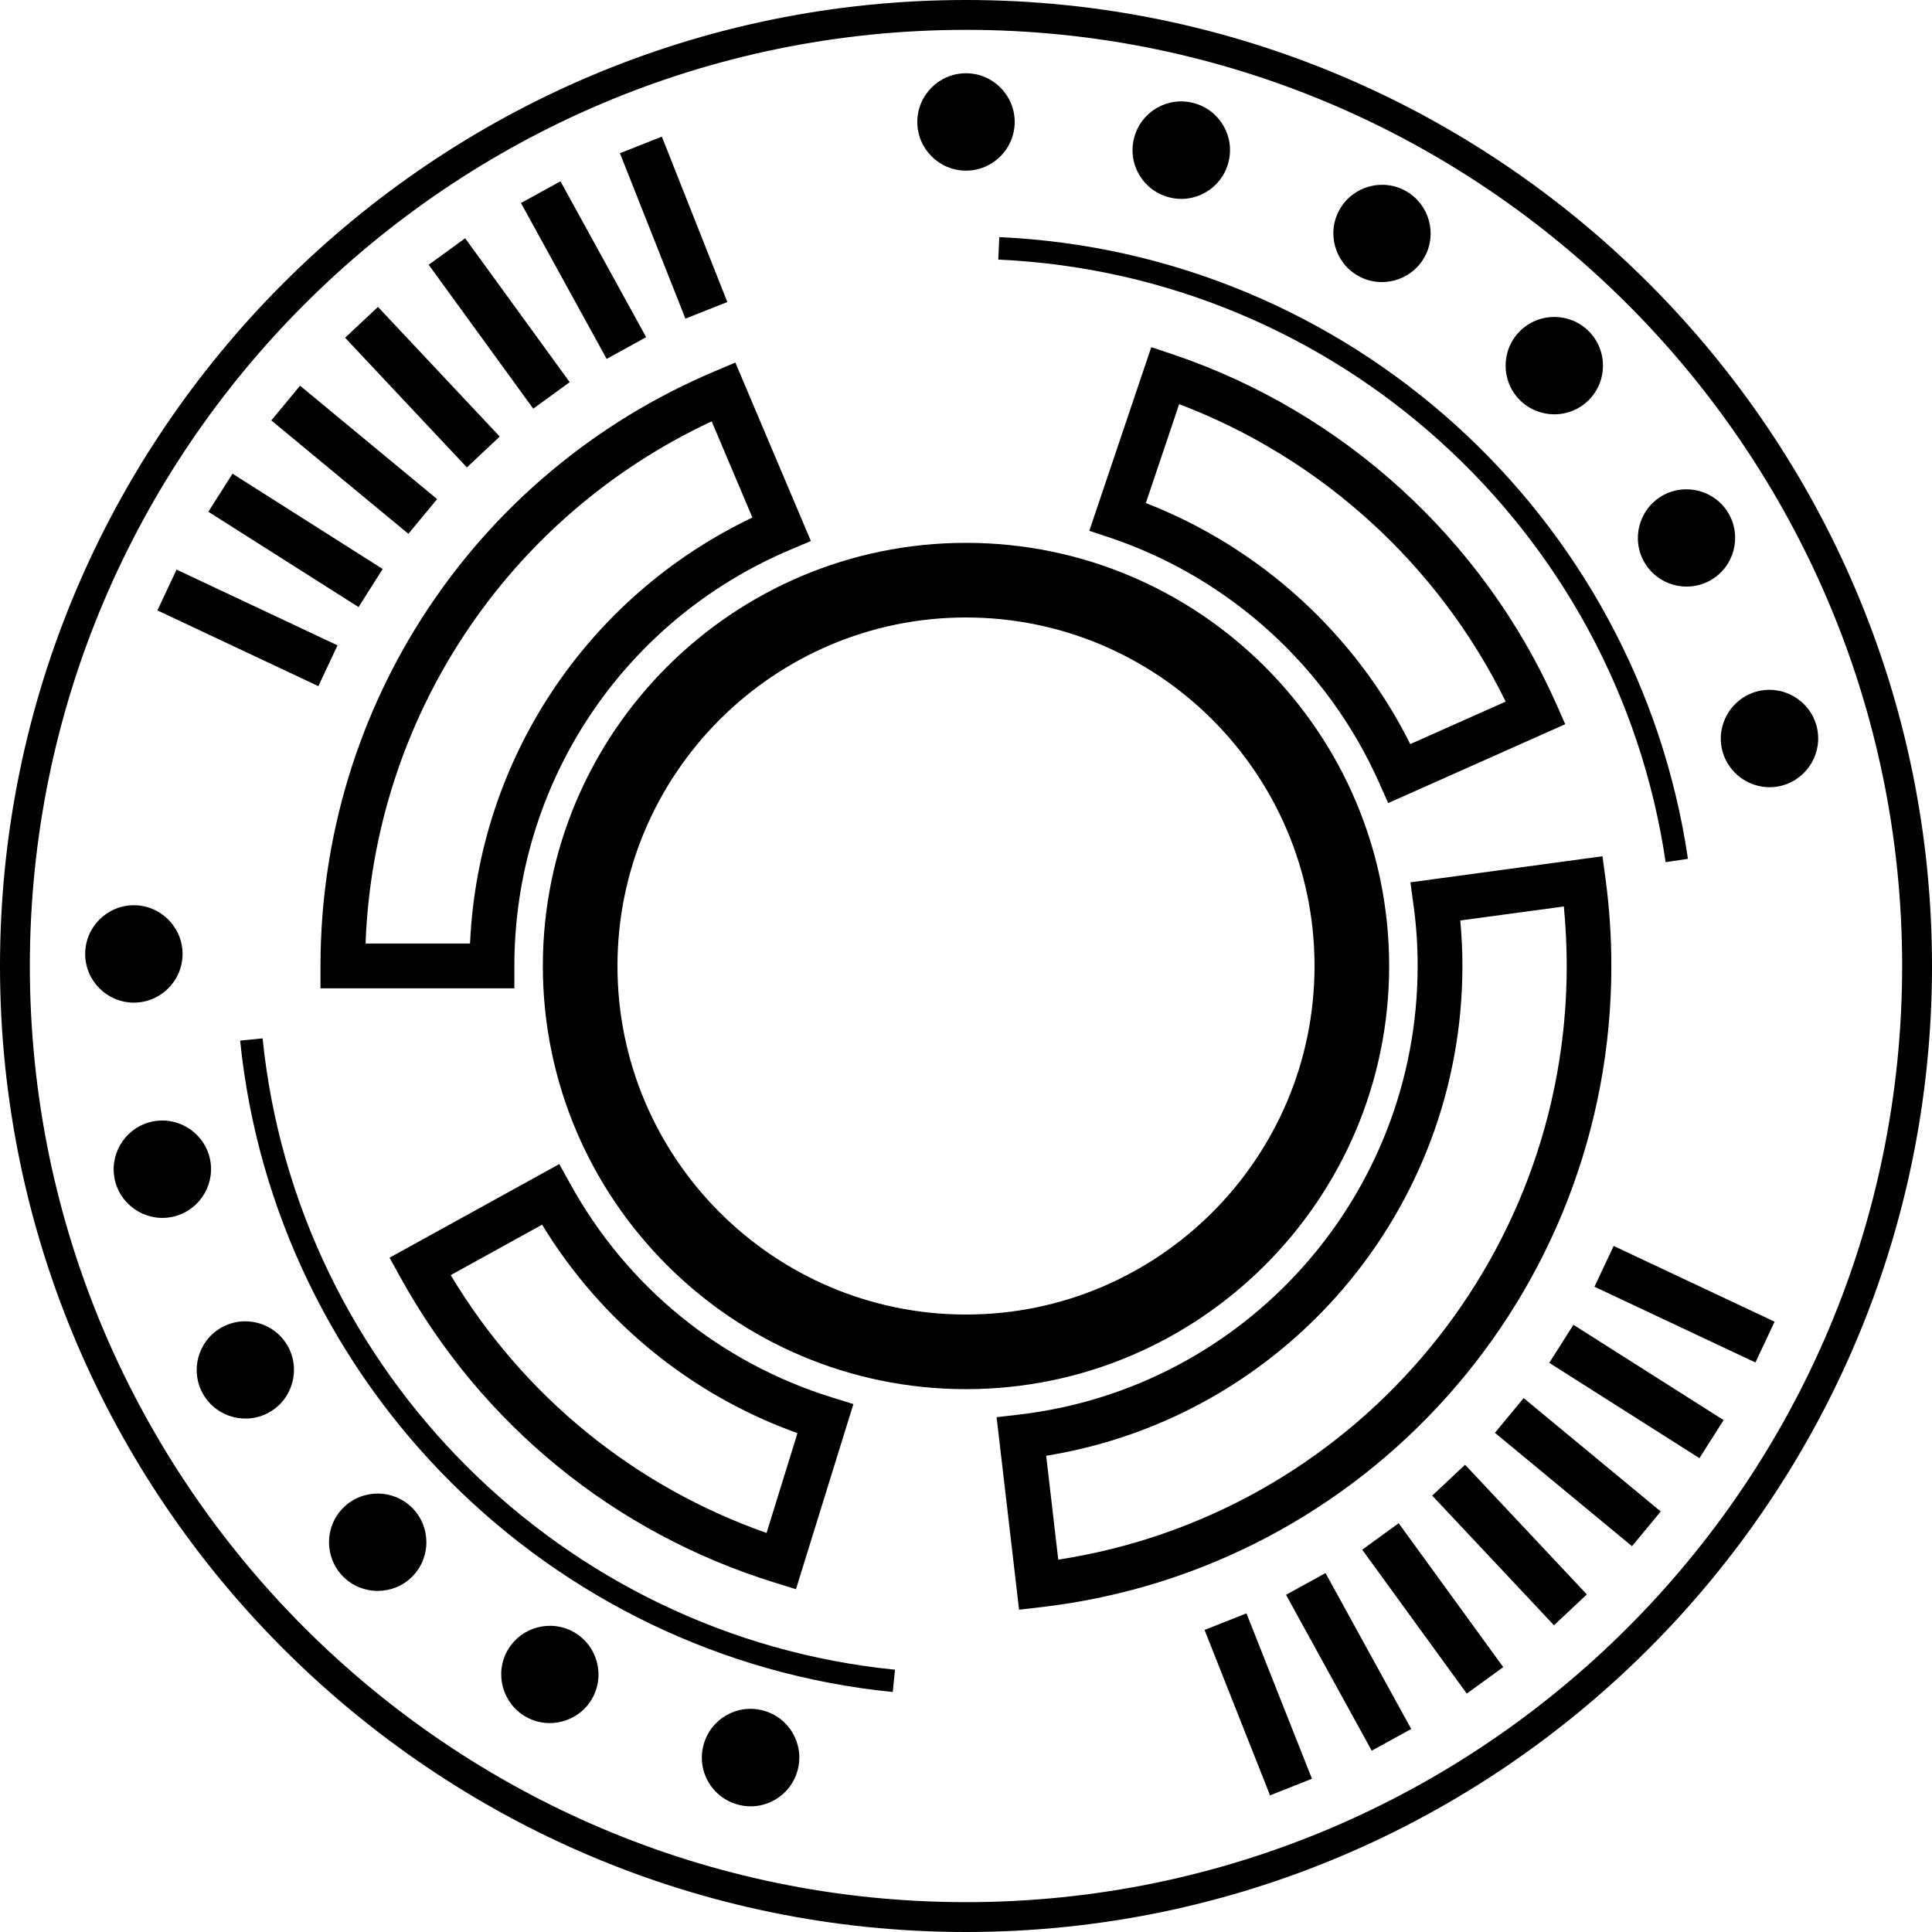 <?xml version="1.0" encoding="UTF-8"?>
<svg id="Capa_2" data-name="Capa 2" xmlns="http://www.w3.org/2000/svg" xmlns:xlink="http://www.w3.org/1999/xlink" viewBox="0 0 128.16 128.16">
  <defs>
    <style>
      
    </style>
    <linearGradient id="Degradado_sin_nombre_7" data-name="Degradado sin nombre 7" x1="26.17" y1="120.18" x2="97.17" y2="15.12" gradientUnits="userSpaceOnUse">
      <stop offset="0" stop-color="#2ba6fe"/>
      <stop offset="1" stop-color="aqua"/>
    </linearGradient>
    <linearGradient id="Degradado_sin_nombre_7-2" data-name="Degradado sin nombre 7" x1="23.26" y1="118.21" x2="94.25" y2="13.15" xlink:href="#Degradado_sin_nombre_7"/>
    <linearGradient id="Degradado_sin_nombre_7-3" data-name="Degradado sin nombre 7" x1="51.56" y1="137.33" x2="122.55" y2="32.28" xlink:href="#Degradado_sin_nombre_7"/>
    <linearGradient id="Degradado_sin_nombre_7-4" data-name="Degradado sin nombre 7" x1="30.78" y1="123.29" x2="101.77" y2="18.23" xlink:href="#Degradado_sin_nombre_7"/>
    <linearGradient id="Degradado_sin_nombre_7-5" data-name="Degradado sin nombre 7" x1="-1.52" y1="101.46" x2="69.48" y2="-3.59" xlink:href="#Degradado_sin_nombre_7"/>
  </defs>
  <g id="Capa_1-2" data-name="Capa 1">
    <g>
      <g>
        <path class="cls-6" d="M64.08,128.16C28.75,128.16,0,99.41,0,64.08S28.75,0,64.08,0s64.08,28.75,64.08,64.08-28.75,64.08-64.08,64.08Zm0-126.18C29.84,1.98,1.98,29.84,1.98,64.08s27.86,62.1,62.1,62.1,62.1-27.86,62.1-62.1S98.32,1.98,64.08,1.98Z"/>
        <path class="cls-3" d="M59.22,112.24c-22.77-2.27-40.98-20.45-43.29-43.21l1.49-.15c2.24,22.06,19.88,39.68,41.95,41.88l-.15,1.49Z"/>
        <path class="cls-3" d="M110.49,57.19c-3.26-22.15-21.88-38.96-44.27-39.97l.07-1.49c23.1,1.04,42.31,18.38,45.68,41.24l-1.48,.22Z"/>
        <path class="cls-3" d="M64.08,92.15c-15.48,0-28.07-12.59-28.07-28.07s12.59-28.07,28.07-28.07,28.07,12.59,28.07,28.07-12.59,28.07-28.07,28.07Zm0-51.19c-12.75,0-23.12,10.37-23.12,23.12s10.37,23.12,23.12,23.12,23.12-10.37,23.12-23.12-10.37-23.12-23.12-23.12Z"/>
        <path class="cls-2" d="M52.8,105.42l-1.42-.44c-10.62-3.29-19.43-10.48-24.82-20.25l-.72-1.3,11.26-6.21,.72,1.3c3.77,6.84,9.94,11.87,17.37,14.18l1.42,.44-3.81,12.28Zm-22.9-20.83c4.81,8.01,12.16,14.01,20.95,17.1l2.05-6.62c-7.07-2.54-13.01-7.39-16.94-13.83l-6.07,3.35Z"/>
        <path class="cls-1" d="M67.6,106.78l-1.49-12.77,1.47-.17c15.08-1.76,26.46-14.55,26.46-29.76,0-1.37-.09-2.74-.28-4.08l-.2-1.47,12.74-1.73,.2,1.47c.26,1.92,.39,3.87,.39,5.81,0,21.74-16.26,40.02-37.82,42.53l-1.47,.17Zm1.8-10.2l.8,6.88c19.33-2.98,33.73-19.65,33.73-39.39,0-1.31-.07-2.63-.19-3.94l-6.87,.93c.09,1,.14,2,.14,3,0,16.22-11.77,29.94-27.61,32.51Z"/>
        <path class="cls-4" d="M92.08,53.26l-.6-1.35c-3.41-7.65-9.9-13.56-17.81-16.23l-1.41-.47,4.11-12.18,1.41,.47c11.31,3.81,20.59,12.26,25.45,23.18l.6,1.36-11.74,5.23Zm-16.07-19.89c7.6,2.96,13.89,8.68,17.54,15.99l6.33-2.82c-4.45-9.07-12.23-16.15-21.66-19.73l-2.21,6.56Z"/>
        <path class="cls-5" d="M34.11,65.56h-12.85v-1.48c0-17.25,10.26-32.74,26.15-39.45l1.37-.58,5.01,11.84-1.37,.58c-11.12,4.7-18.3,15.54-18.3,27.62v1.48Zm-9.86-2.97h6.93c.54-12.17,7.73-23.01,18.73-28.26l-2.7-6.38c-13.57,6.34-22.41,19.68-22.96,34.64Z"/>
      </g>
      <g>
        <g>
          <rect class="cls-3" x="43.19" y="9.2" width="2.99" height="11.8" transform="translate(-2.42 17.51) rotate(-21.6)"/>
          <rect class="cls-3" x="37.21" y="12.02" width="2.99" height="11.8" transform="translate(-3.84 20.86) rotate(-28.8)"/>
          <rect class="cls-3" x="31.62" y="15.56" width="2.99" height="11.8" transform="translate(-6.29 23.56) rotate(-36)"/>
          <rect class="cls-3" x="26.52" y="19.78" width="2.99" height="11.8" transform="translate(-9.98 26.14) rotate(-43.2)"/>
          <rect class="cls-3" x="22" y="24.6" width="2.99" height="11.8" transform="translate(-14.98 29.16) rotate(-50.4)"/>
          <rect class="cls-3" x="18.11" y="29.95" width="2.99" height="11.8" transform="translate(-21.17 33.19) rotate(-57.6)"/>
          <rect class="cls-3" x="14.92" y="35.75" width="2.99" height="11.8" transform="translate(-28.26 38.77) rotate(-64.8)"/>
          <rect class="cls-3" x="81.98" y="107.16" width="2.99" height="11.8" transform="translate(202.7 187.45) rotate(158.4)"/>
          <rect class="cls-3" x="87.96" y="104.34" width="2.99" height="11.8" transform="translate(220.96 163.75) rotate(151.2)"/>
          <rect class="cls-3" x="93.55" y="100.8" width="2.99" height="11.8" transform="translate(234.65 137.15) rotate(144)"/>
          <rect class="cls-3" x="98.65" y="96.58" width="2.99" height="11.8" transform="translate(243.29 108.64) rotate(136.8)"/>
          <rect class="cls-3" x="103.17" y="91.76" width="2.99" height="11.8" transform="translate(246.63 79.26) rotate(129.6)"/>
          <rect class="cls-3" x="107.06" y="86.41" width="2.99" height="11.8" transform="translate(244.66 50.11) rotate(122.4)"/>
          <rect class="cls-3" x="110.25" y="80.61" width="2.99" height="11.8" transform="translate(237.6 22.24) rotate(115.2)"/>
        </g>
        <g>
          <path class="cls-3" d="M67.31,8.09c0,1.78-1.45,3.23-3.23,3.23s-3.23-1.45-3.23-3.23,1.45-3.23,3.23-3.23,3.23,1.45,3.23,3.23Z"/>
          <path class="cls-3" d="M8.88,60.05c1.78,0,3.23,1.45,3.23,3.23s-1.45,3.23-3.23,3.23-3.23-1.45-3.23-3.23,1.45-3.23,3.23-3.23Z"/>
          <path class="cls-3" d="M9.93,74.44c1.72-.46,3.49,.56,3.96,2.28,.46,1.72-.56,3.49-2.28,3.96-1.72,.46-3.49-.56-3.96-2.28-.46-1.72,.56-3.49,2.28-3.96Z"/>
          <path class="cls-3" d="M14.66,88.08c1.54-.89,3.52-.36,4.41,1.18,.89,1.54,.36,3.52-1.18,4.41-1.54,.89-3.52,.36-4.41-1.18s-.36-3.52,1.18-4.41Z"/>
          <path class="cls-3" d="M22.77,100.02c1.26-1.26,3.31-1.26,4.57,0,1.26,1.26,1.26,3.31,0,4.57-1.26,1.26-3.31,1.26-4.57,0-1.26-1.26-1.26-3.31,0-4.57Z"/>
          <path class="cls-3" d="M33.68,109.46c.89-1.54,2.87-2.07,4.41-1.18,1.54,.89,2.07,2.87,1.18,4.41-.89,1.54-2.87,2.07-4.41,1.18-1.54-.89-2.07-2.87-1.18-4.41Z"/>
          <path class="cls-3" d="M46.67,115.75c.46-1.72,2.23-2.75,3.96-2.28,1.72,.46,2.75,2.23,2.28,3.96-.46,1.72-2.23,2.75-3.96,2.28-1.72-.46-2.75-2.23-2.28-3.96Z"/>
          <path class="cls-3" d="M118.22,52.11c-1.72,.46-3.49-.56-3.96-2.28-.46-1.72,.56-3.49,2.28-3.96,1.72-.46,3.49,.56,3.96,2.28,.46,1.72-.56,3.49-2.28,3.96Z"/>
          <path class="cls-3" d="M113.49,38.48c-1.54,.89-3.52,.36-4.41-1.18-.89-1.54-.36-3.52,1.18-4.41,1.54-.89,3.52-.36,4.41,1.18,.89,1.54,.36,3.52-1.18,4.41Z"/>
          <path class="cls-3" d="M105.39,26.54c-1.26,1.26-3.31,1.26-4.57,0s-1.26-3.31,0-4.57c1.26-1.26,3.31-1.26,4.57,0,1.26,1.26,1.26,3.31,0,4.57Z"/>
          <path class="cls-3" d="M94.47,17.1c-.89,1.54-2.87,2.07-4.41,1.18-1.54-.89-2.07-2.87-1.18-4.41,.89-1.54,2.87-2.07,4.41-1.18,1.54,.89,2.07,2.87,1.18,4.41Z"/>
          <path class="cls-3" d="M81.48,10.8c-.46,1.72-2.23,2.75-3.96,2.28-1.72-.46-2.75-2.23-2.28-3.96,.46-1.72,2.23-2.75,3.96-2.28,1.72,.46,2.75,2.23,2.28,3.96Z"/>
        </g>
      </g>
    </g>
  </g>
</svg>